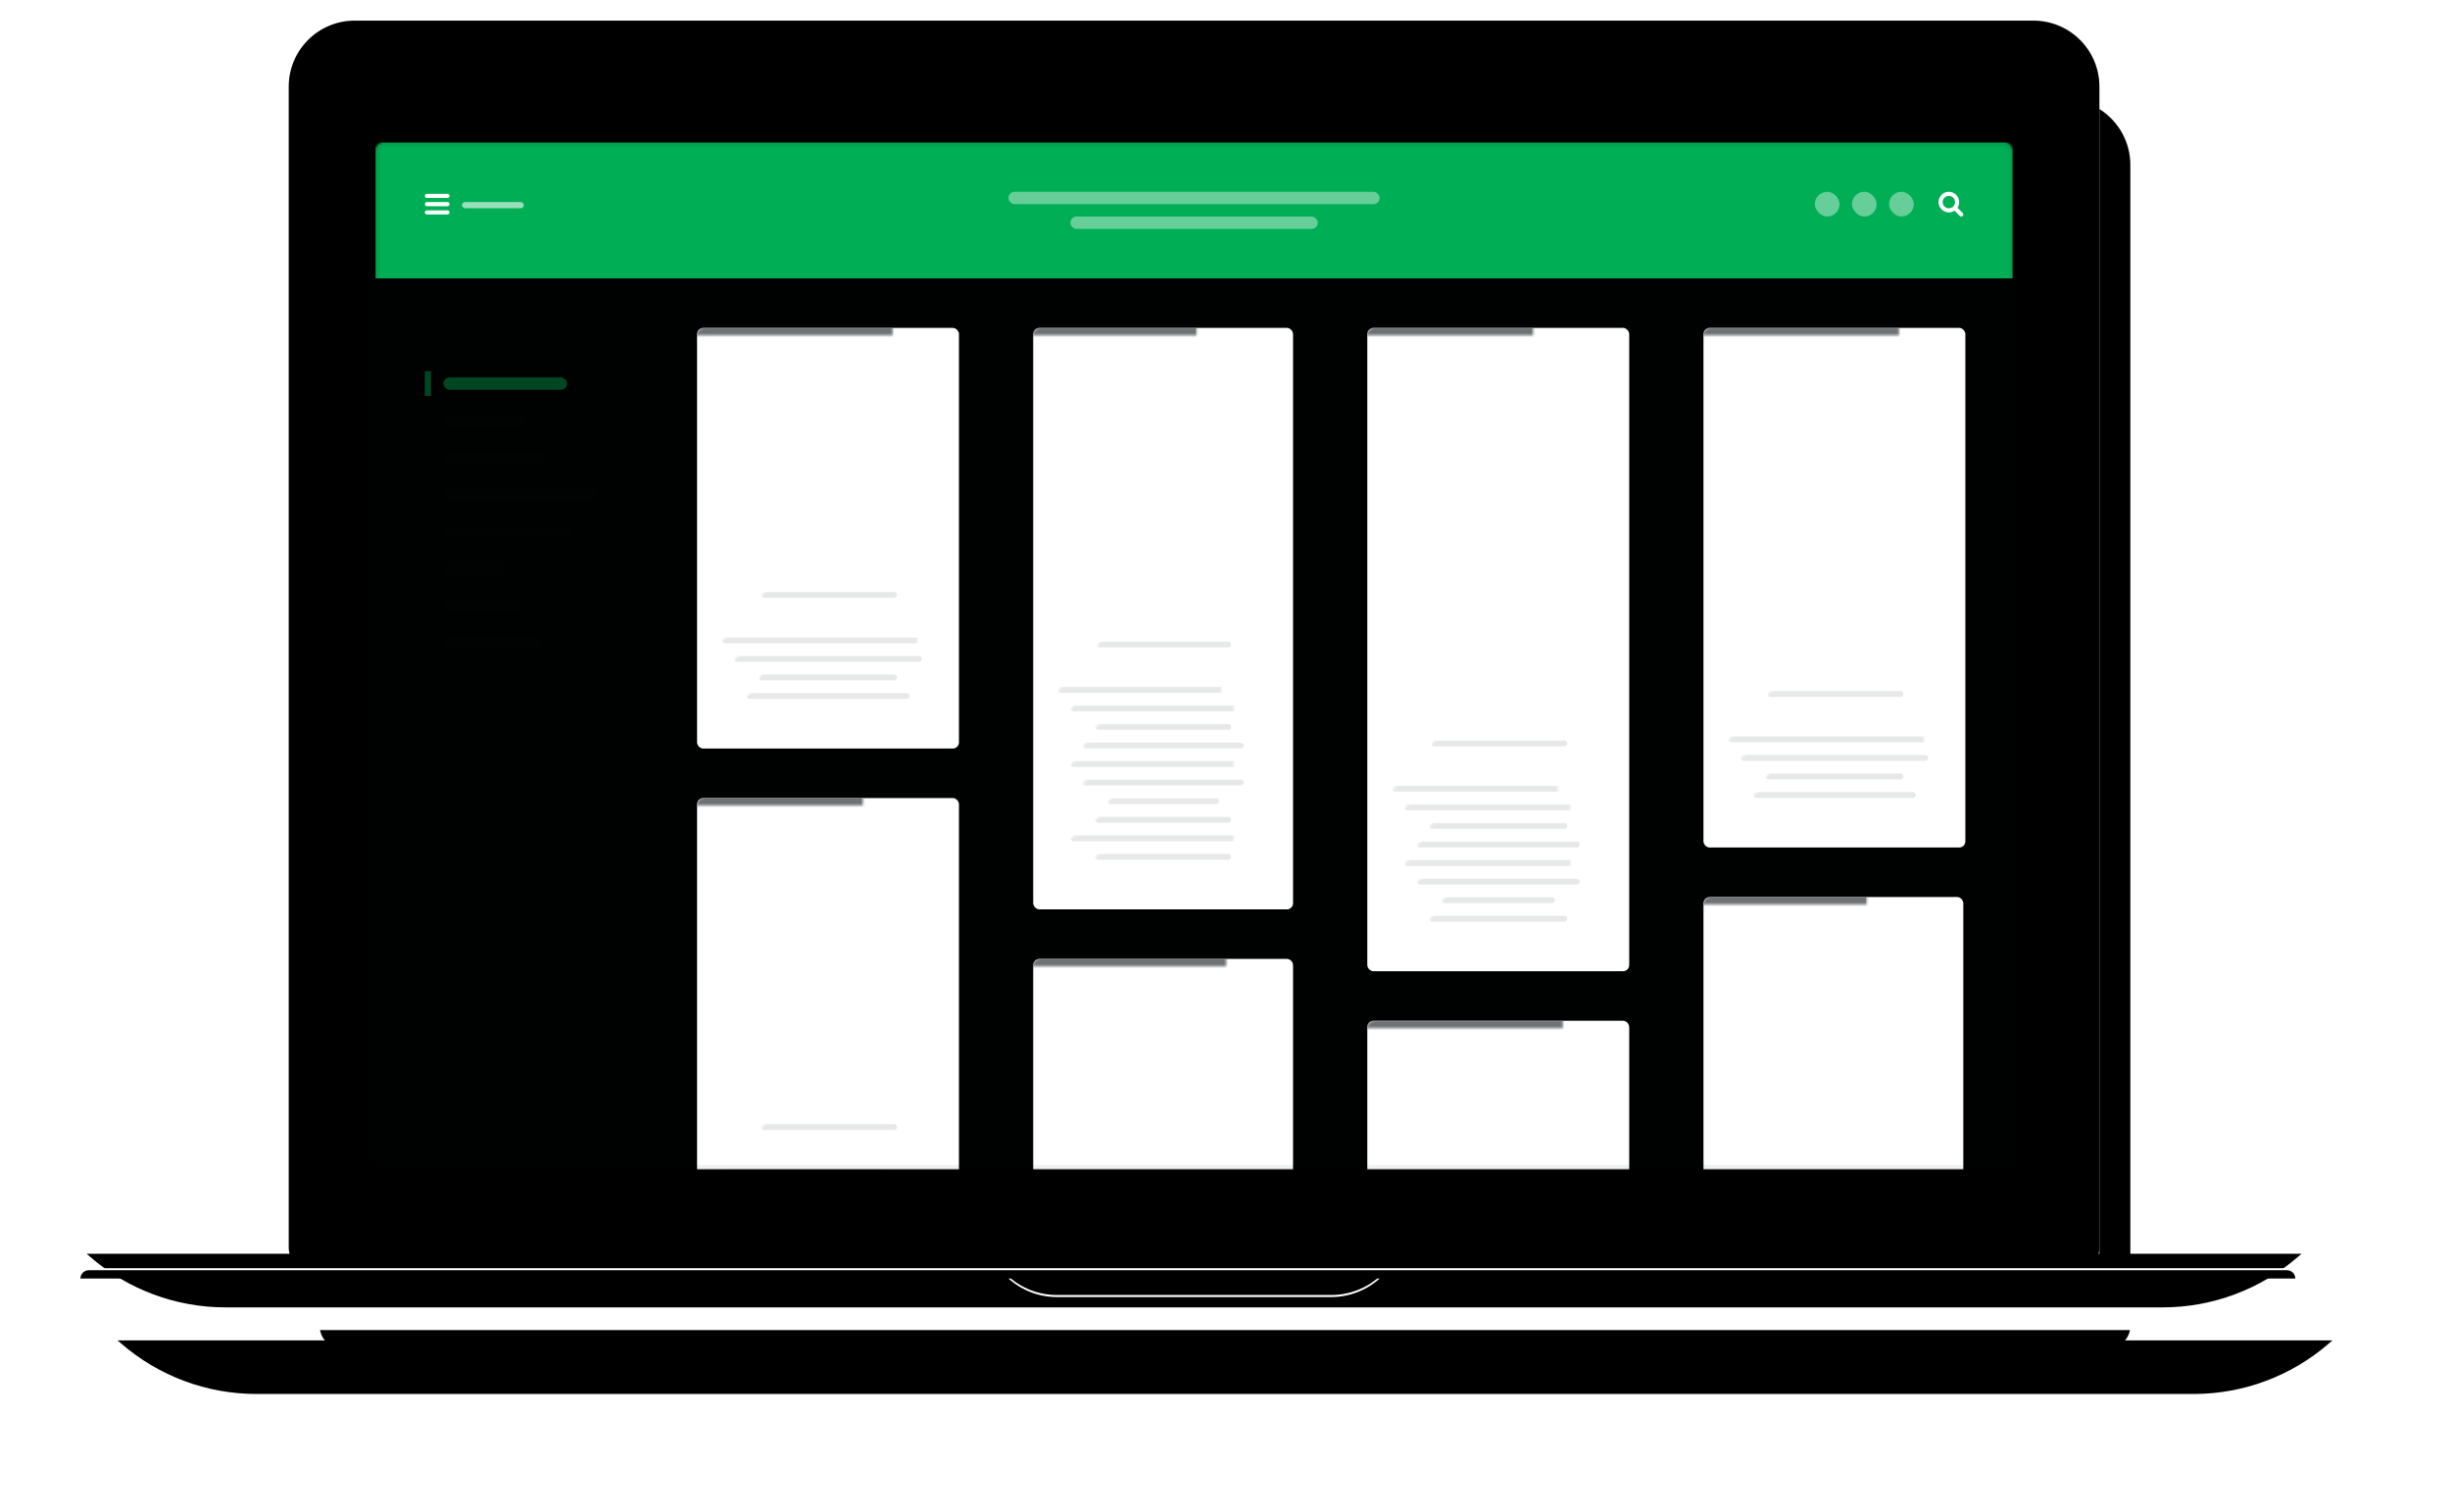 <?xml version="1.0" encoding="UTF-8"?>
<svg width="1188px" height="733px" viewBox="0 0 1188 733" version="1.1" xmlns="http://www.w3.org/2000/svg" xmlns:xlink="http://www.w3.org/1999/xlink">
    <!-- Generator: Sketch 49.1 (51147) - http://www.bohemiancoding.com/sketch -->
    <title>illustration_(laptop)</title>
    <desc>Created with Sketch.</desc>
    <defs>
        <path d="M172,21 L986,21 C1003.673,21 1018,35.327 1018,53 L1018,616 C1018,622.075 1013.075,627 1007,627 L151,627 C144.925,627 140,622.075 140,616 L140,53 C140,35.327 154.327,21 172,21 Z" id="path-1"></path>
        <filter x="-7.5%" y="-8.9%" width="118.5%" height="126.7%" filterUnits="objectBoundingBox" id="filter-2">
            <feOffset dx="12" dy="24" in="SourceAlpha" result="shadowOffsetOuter1"></feOffset>
            <feGaussianBlur stdDeviation="21" in="shadowOffsetOuter1" result="shadowBlurOuter1"></feGaussianBlur>
            <feColorMatrix values="0 0 0 0 0.055   0 0 0 0 0.078   0 0 0 0 0.102  0 0 0 0.16 0" type="matrix" in="shadowBlurOuter1" result="shadowMatrixOuter1"></feColorMatrix>
            <feOffset dx="3" dy="3" in="SourceAlpha" result="shadowOffsetOuter2"></feOffset>
            <feGaussianBlur stdDeviation="3" in="shadowOffsetOuter2" result="shadowBlurOuter2"></feGaussianBlur>
            <feColorMatrix values="0 0 0 0 0.055   0 0 0 0 0.078   0 0 0 0 0.102  0 0 0 0.06 0" type="matrix" in="shadowBlurOuter2" result="shadowMatrixOuter2"></feColorMatrix>
            <feMerge>
                <feMergeNode in="shadowMatrixOuter1"></feMergeNode>
                <feMergeNode in="shadowMatrixOuter2"></feMergeNode>
            </feMerge>
        </filter>
        <filter x="-4.6%" y="-4.7%" width="112.6%" height="118.3%" filterUnits="objectBoundingBox" id="filter-3">
            <feGaussianBlur stdDeviation="3" in="SourceAlpha" result="shadowBlurInner1"></feGaussianBlur>
            <feOffset dx="0" dy="-3" in="shadowBlurInner1" result="shadowOffsetInner1"></feOffset>
            <feComposite in="shadowOffsetInner1" in2="SourceAlpha" operator="arithmetic" k2="-1" k3="1" result="shadowInnerInner1"></feComposite>
            <feColorMatrix values="0 0 0 0 0.055   0 0 0 0 0.078   0 0 0 0 0.102  0 0 0 0.16 0" type="matrix" in="shadowInnerInner1" result="shadowMatrixInner1"></feColorMatrix>
            <feGaussianBlur stdDeviation="0.5" in="SourceAlpha" result="shadowBlurInner2"></feGaussianBlur>
            <feOffset dx="0" dy="1" in="shadowBlurInner2" result="shadowOffsetInner2"></feOffset>
            <feComposite in="shadowOffsetInner2" in2="SourceAlpha" operator="arithmetic" k2="-1" k3="1" result="shadowInnerInner2"></feComposite>
            <feColorMatrix values="0 0 0 0 0.055   0 0 0 0 0.078   0 0 0 0 0.102  0 0 0 0.1 0" type="matrix" in="shadowInnerInner2" result="shadowMatrixInner2"></feColorMatrix>
            <feGaussianBlur stdDeviation="3" in="SourceAlpha" result="shadowBlurInner3"></feGaussianBlur>
            <feOffset dx="0" dy="-9" in="shadowBlurInner3" result="shadowOffsetInner3"></feOffset>
            <feComposite in="shadowOffsetInner3" in2="SourceAlpha" operator="arithmetic" k2="-1" k3="1" result="shadowInnerInner3"></feComposite>
            <feColorMatrix values="0 0 0 0 0.055   0 0 0 0 0.078   0 0 0 0 0.102  0 0 0 0.1 0" type="matrix" in="shadowInnerInner3" result="shadowMatrixInner3"></feColorMatrix>
            <feMerge>
                <feMergeNode in="shadowMatrixInner1"></feMergeNode>
                <feMergeNode in="shadowMatrixInner2"></feMergeNode>
                <feMergeNode in="shadowMatrixInner3"></feMergeNode>
            </feMerge>
        </filter>
        <rect id="path-4" x="0" y="0" width="794" height="498" rx="4"></rect>
        <rect id="path-6" x="0" y="0" width="126" height="282" rx="3"></rect>
        <rect id="path-8" x="0" y="0" width="127" height="204" rx="3"></rect>
        <rect id="path-10" x="0" y="0" width="126" height="198" rx="3"></rect>
        <rect id="path-12" x="0" y="0" width="127" height="270" rx="3"></rect>
        <rect id="path-14" x="0" y="0" width="127" height="252" rx="3"></rect>
        <rect id="path-16" x="0" y="0" width="127" height="312" rx="3"></rect>
        <rect id="path-18" x="0" y="0" width="126" height="282" rx="3"></rect>
        <rect id="path-20" x="0" y="0" width="127" height="204" rx="3"></rect>
        <path d="M173,27 L985,27 C999.912,27 1012,39.088 1012,54 L1012,615 C1012,621.627 1006.627,627 1000,627 L158,627 C151.373,627 146,621.627 146,615 L146,54 C146,39.088 158.088,27 173,27 Z" id="path-22"></path>
        <path d="M0,4 L1074,4 L1072.19,5.569 C1054.008,21.326 1030.756,30 1006.697,30 L67.303,30 C43.244,30 19.992,21.326 1.81,5.569 L0,4 Z" id="path-23"></path>
        <filter x="-7.0%" y="-230.8%" width="116.8%" height="796.2%" filterUnits="objectBoundingBox" id="filter-24">
            <feOffset dx="12" dy="24" in="SourceAlpha" result="shadowOffsetOuter1"></feOffset>
            <feGaussianBlur stdDeviation="21" in="shadowOffsetOuter1" result="shadowBlurOuter1"></feGaussianBlur>
            <feColorMatrix values="0 0 0 0 0.055   0 0 0 0 0.078   0 0 0 0 0.102  0 0 0 0.16 0" type="matrix" in="shadowBlurOuter1" result="shadowMatrixOuter1"></feColorMatrix>
            <feOffset dx="3" dy="3" in="SourceAlpha" result="shadowOffsetOuter2"></feOffset>
            <feGaussianBlur stdDeviation="3" in="shadowOffsetOuter2" result="shadowBlurOuter2"></feGaussianBlur>
            <feColorMatrix values="0 0 0 0 0.055   0 0 0 0 0.078   0 0 0 0 0.102  0 0 0 0.06 0" type="matrix" in="shadowBlurOuter2" result="shadowMatrixOuter2"></feColorMatrix>
            <feOffset dx="0" dy="1" in="SourceAlpha" result="shadowOffsetOuter3"></feOffset>
            <feColorMatrix values="0 0 0 0 0.055   0 0 0 0 0.078   0 0 0 0 0.102  0 0 0 0.04 0" type="matrix" in="shadowOffsetOuter3" result="shadowMatrixOuter3"></feColorMatrix>
            <feOffset dx="0" dy="3" in="SourceAlpha" result="shadowOffsetOuter4"></feOffset>
            <feGaussianBlur stdDeviation="4.5" in="shadowOffsetOuter4" result="shadowBlurOuter4"></feGaussianBlur>
            <feColorMatrix values="0 0 0 0 0.055   0 0 0 0 0.078   0 0 0 0 0.102  0 0 0 0.1 0" type="matrix" in="shadowBlurOuter4" result="shadowMatrixOuter4"></feColorMatrix>
            <feMerge>
                <feMergeNode in="shadowMatrixOuter1"></feMergeNode>
                <feMergeNode in="shadowMatrixOuter2"></feMergeNode>
                <feMergeNode in="shadowMatrixOuter3"></feMergeNode>
                <feMergeNode in="shadowMatrixOuter4"></feMergeNode>
            </feMerge>
        </filter>
        <filter x="-5.3%" y="-161.5%" width="113.4%" height="657.7%" filterUnits="objectBoundingBox" id="filter-25">
            <feGaussianBlur stdDeviation="9" in="SourceAlpha" result="shadowBlurInner1"></feGaussianBlur>
            <feOffset dx="0" dy="-12" in="shadowBlurInner1" result="shadowOffsetInner1"></feOffset>
            <feComposite in="shadowOffsetInner1" in2="SourceAlpha" operator="arithmetic" k2="-1" k3="1" result="shadowInnerInner1"></feComposite>
            <feColorMatrix values="0 0 0 0 0.055   0 0 0 0 0.078   0 0 0 0 0.102  0 0 0 0.16 0" type="matrix" in="shadowInnerInner1" result="shadowMatrixInner1"></feColorMatrix>
            <feOffset dx="0" dy="1" in="SourceAlpha" result="shadowOffsetInner2"></feOffset>
            <feComposite in="shadowOffsetInner2" in2="SourceAlpha" operator="arithmetic" k2="-1" k3="1" result="shadowInnerInner2"></feComposite>
            <feColorMatrix values="0 0 0 0 0.055   0 0 0 0 0.078   0 0 0 0 0.102  0 0 0 0.1 0" type="matrix" in="shadowInnerInner2" result="shadowMatrixInner2"></feColorMatrix>
            <feMerge>
                <feMergeNode in="shadowMatrixInner1"></feMergeNode>
                <feMergeNode in="shadowMatrixInner2"></feMergeNode>
            </feMerge>
        </filter>
        <path d="M4,0 L1070,0 C1072.209,-4.05812251e-16 1074,1.791 1074,4 L0,4 L0,4 C-2.705415e-16,1.791 1.791,4.05812251e-16 4,0 Z" id="path-26"></path>
        <filter x="-0.4%" y="-112.5%" width="100.8%" height="325.0%" filterUnits="objectBoundingBox" id="filter-27">
            <feGaussianBlur stdDeviation="1" in="SourceAlpha" result="shadowBlurInner1"></feGaussianBlur>
            <feOffset dx="0" dy="1" in="shadowBlurInner1" result="shadowOffsetInner1"></feOffset>
            <feComposite in="shadowOffsetInner1" in2="SourceAlpha" operator="arithmetic" k2="-1" k3="1" result="shadowInnerInner1"></feComposite>
            <feColorMatrix values="0 0 0 0 0.055   0 0 0 0 0.078   0 0 0 0 0.102  0 0 0 0.08 0" type="matrix" in="shadowInnerInner1" result="shadowMatrixInner1"></feColorMatrix>
            <feGaussianBlur stdDeviation="3" in="SourceAlpha" result="shadowBlurInner2"></feGaussianBlur>
            <feOffset dx="-3" dy="0" in="shadowBlurInner2" result="shadowOffsetInner2"></feOffset>
            <feComposite in="shadowOffsetInner2" in2="SourceAlpha" operator="arithmetic" k2="-1" k3="1" result="shadowInnerInner2"></feComposite>
            <feColorMatrix values="0 0 0 0 0.055   0 0 0 0 0.078   0 0 0 0 0.102  0 0 0 0.04 0" type="matrix" in="shadowInnerInner2" result="shadowMatrixInner2"></feColorMatrix>
            <feMerge>
                <feMergeNode in="shadowMatrixInner1"></feMergeNode>
                <feMergeNode in="shadowMatrixInner2"></feMergeNode>
            </feMerge>
        </filter>
        <path d="M447,5 L627,5 L627,5 C620.562,10.794 612.208,14 603.546,14 L470.454,14 C461.792,14 453.438,10.794 447,5 Z" id="path-28"></path>
        <filter x="-1.1%" y="-11.1%" width="102.2%" height="144.4%" filterUnits="objectBoundingBox" id="filter-29">
            <feOffset dx="0" dy="1" in="SourceAlpha" result="shadowOffsetOuter1"></feOffset>
            <feGaussianBlur stdDeviation="0.5" in="shadowOffsetOuter1" result="shadowBlurOuter1"></feGaussianBlur>
            <feColorMatrix values="0 0 0 0 1   0 0 0 0 1   0 0 0 0 1  0 0 0 1 0" type="matrix" in="shadowBlurOuter1"></feColorMatrix>
        </filter>
        <filter x="-1.7%" y="-22.2%" width="103.3%" height="166.7%" filterUnits="objectBoundingBox" id="filter-30">
            <feGaussianBlur stdDeviation="1.5" in="SourceAlpha" result="shadowBlurInner1"></feGaussianBlur>
            <feOffset dx="0" dy="-1" in="shadowBlurInner1" result="shadowOffsetInner1"></feOffset>
            <feComposite in="shadowOffsetInner1" in2="SourceAlpha" operator="arithmetic" k2="-1" k3="1" result="shadowInnerInner1"></feComposite>
            <feColorMatrix values="0 0 0 0 0.055   0 0 0 0 0.078   0 0 0 0 0.102  0 0 0 0.1 0" type="matrix" in="shadowInnerInner1"></feColorMatrix>
        </filter>
    </defs>
    <g id="illustration_(laptop)" stroke="none" stroke-width="1" fill="none" fill-rule="evenodd">
        <g id="container_lid">
            <use fill="black" fill-opacity="1" filter="url(#filter-2)" xlink:href="#path-1"></use>
            <use fill="#FFFFFF" fill-rule="evenodd" xlink:href="#path-1"></use>
            <use fill="black" fill-opacity="1" filter="url(#filter-3)" xlink:href="#path-1"></use>
        </g>
        <g id="screen" transform="translate(182, 69)">
            <mask id="mask-5" fill="white">
                <use xlink:href="#path-4"></use>
            </mask>
            <use id="container" fill-opacity="0.06" fill="#0E141A" xlink:href="#path-4"></use>
            <g id="cards" mask="url(#mask-5)">
                <g transform="translate(156, 90)">
                    <g id="card_2" transform="translate(488, 276)">
                        <mask id="mask-7" fill="white">
                            <use xlink:href="#path-6"></use>
                        </mask>
                        <use id="container" fill="#FFFFFF" xlink:href="#path-6"></use>
                        <rect id="line_10" fill-opacity="0.1" fill="#0E141A" mask="url(#mask-7)" x="30" y="255" width="66" height="3" rx="1.5"></rect>
                        <rect id="line_9" fill-opacity="0.1" fill="#0E141A" mask="url(#mask-7)" x="18" y="246" width="90" height="3" rx="1.5"></rect>
                        <rect id="line_8" fill-opacity="0.1" fill="#0E141A" mask="url(#mask-7)" x="30" y="237" width="66" height="3" rx="1.5"></rect>
                        <rect id="line_7" fill-opacity="0.1" fill="#0E141A" mask="url(#mask-7)" x="36" y="228" width="54" height="3" rx="1.5"></rect>
                        <rect id="line_6" fill-opacity="0.1" fill="#0E141A" mask="url(#mask-7)" x="24" y="219" width="78" height="3" rx="1.5"></rect>
                        <rect id="line_5" fill-opacity="0.1" fill="#0E141A" mask="url(#mask-7)" x="18" y="210" width="90" height="3" rx="1.5"></rect>
                        <rect id="line_4" fill-opacity="0.1" fill="#0E141A" mask="url(#mask-7)" x="24" y="201" width="78" height="3" rx="1.5"></rect>
                        <rect id="line_3" fill-opacity="0.1" fill="#0E141A" mask="url(#mask-7)" x="30" y="192" width="66" height="3" rx="1.5"></rect>
                        <rect id="line_2" fill-opacity="0.1" fill="#0E141A" mask="url(#mask-7)" x="18" y="183" width="90" height="3" rx="1.5"></rect>
                        <rect id="line_1" fill-opacity="0.1" fill="#0E141A" mask="url(#mask-7)" x="12" y="174" width="102" height="3" rx="1.5"></rect>
                        <rect id="subtitle" fill-opacity="0.1" fill="#0E141A" mask="url(#mask-7)" x="31" y="152" width="65" height="3" rx="1.5"></rect>
                        <path d="M21,120 L105,120 C106.657,120 108,121.343 108,123 C108,124.657 106.657,126 105,126 L21,126 C19.343,126 18,124.657 18,123 C18,121.343 19.343,120 21,120 Z M38.802,132 L87.198,132 C88.855,132 90.198,133.343 90.198,135 C90.198,136.657 88.855,138 87.198,138 L38.802,138 C37.145,138 35.802,136.657 35.802,135 C35.802,133.343 37.145,132 38.802,132 Z" id="title" fill-opacity="0.1" fill="#0E141A" mask="url(#mask-7)"></path>
                        <rect id="image" fill-opacity="0.6" fill="#0E141A" mask="url(#mask-7)" x="0" y="0" width="126" height="90"></rect>
                        <g id="avatar" mask="url(#mask-7)">
                            <g transform="translate(45, 72)">
                                <rect id="container" fill="#00AE55" x="0" y="0" width="36" height="36" rx="18"></rect>
                                <rect id="container" fill-opacity="0.5" fill="#0E141A" x="6" y="6" width="24" height="24" rx="12"></rect>
                                <path d="M14.613,14 C14.375,13.5 14.288,13.325 13.9,12.575 L13.9,12.55 C13.725,12.225 13.388,12 13,12 L12,12 C11.45,12 11,12.45 11,13 C11,13.55 11.45,14 12,14 L12.388,14 C12.625,14.475 12.713,14.663 13.063,15.35 C13.513,17.188 13.55,17.338 14.025,19.238 C14.138,19.675 14.525,20 15,20 L22,20 C22.475,20 22.863,19.675 22.975,19.238 L23.963,15.263 C23.988,15.175 24,15.088 24,15 C24,14.45 23.55,14 23,14 L14.613,14 Z M17,22.5 C17,21.675 16.325,21 15.5,21 C14.675,21 14,21.675 14,22.5 C14,23.325 14.675,24 15.5,24 C16.325,24 17,23.325 17,22.5 Z M21.5,21 C20.675,21 20,21.675 20,22.5 C20,23.325 20.675,24 21.5,24 C22.325,24 23,23.325 23,22.5 C23,21.675 22.325,21 21.5,21 Z" id="cart" fill="#FFFFFF"></path>
                            </g>
                        </g>
                    </g>
                    <g id="card_7" transform="translate(325, 336)">
                        <mask id="mask-9" fill="white">
                            <use xlink:href="#path-8"></use>
                        </mask>
                        <use id="container" fill="#FFFFFF" xlink:href="#path-8"></use>
                        <rect id="line_4" fill-opacity="0.1" fill="#0E141A" mask="url(#mask-9)" x="24" y="177" width="79" height="3" rx="1.5"></rect>
                        <rect id="line_3" fill-opacity="0.1" fill="#0E141A" mask="url(#mask-9)" x="30" y="168" width="67" height="3" rx="1.5"></rect>
                        <rect id="line_2" fill-opacity="0.1" fill="#0E141A" mask="url(#mask-9)" x="18" y="159" width="91" height="3" rx="1.5"></rect>
                        <rect id="line_1" fill-opacity="0.1" fill="#0E141A" mask="url(#mask-9)" x="12" y="150" width="103" height="3" rx="1.5"></rect>
                        <rect id="subtitle" fill-opacity="0.1" fill="#0E141A" mask="url(#mask-9)" x="31" y="128" width="66" height="3" rx="1.5"></rect>
                        <path d="M21,96 L106,96 C107.657,96 109,97.343 109,99 C109,100.657 107.657,102 106,102 L21,102 C19.343,102 18,100.657 18,99 C18,97.343 19.343,96 21,96 Z M39,108 L88,108 C89.657,108 91,109.343 91,111 C91,112.657 89.657,114 88,114 L39,114 C37.343,114 36,112.657 36,111 C36,109.343 37.343,108 39,108 Z" id="title" fill-opacity="0.1" fill="#0E141A" mask="url(#mask-9)"></path>
                        <rect id="image" fill-opacity="0.6" fill="#0E141A" mask="url(#mask-9)" x="0" y="0" width="127" height="66"></rect>
                        <g id="avatar" mask="url(#mask-9)">
                            <g transform="translate(46, 48)">
                                <rect id="container" fill="#00AE55" x="0" y="0" width="36" height="36" rx="18"></rect>
                                <rect id="container" fill-opacity="0.5" fill="#0E141A" x="6" y="6" width="24" height="24" rx="12"></rect>
                                <path d="M15,14.5 C15,14.3 14.888,14.138 14.725,14.05 L14.713,14.05 L12.725,13.05 C12.663,13.025 12.575,13 12.5,13 C12.225,13 12,13.225 12,13.5 L12,21.5 C12,21.7 12.113,21.863 12.275,21.95 L12.288,21.95 L14.275,22.95 C14.338,22.975 14.425,23 14.5,23 C14.775,23 15,22.775 15,22.5 L15,14.5 Z M19.5,13 C19.45,13 19.388,13.012 19.338,13.025 C18.4,13.338 17.3,13.713 16.35,14.025 L16.338,14.025 C16.138,14.088 16,14.275 16,14.5 L16,22.5 C16,22.775 16.225,23 16.5,23 C16.55,23 16.613,22.988 16.663,22.975 C17.6,22.663 18.7,22.288 19.65,21.975 L19.663,21.975 C19.863,21.913 20,21.725 20,21.5 L20,13.5 C20,13.225 19.775,13 19.5,13 Z M23.725,14.05 L23.713,14.05 L21.725,13.05 C21.663,13.025 21.575,13 21.5,13 C21.225,13 21,13.225 21,13.5 L21,21.5 C21,21.7 21.113,21.863 21.275,21.95 L21.288,21.95 L23.275,22.95 C23.338,22.975 23.425,23 23.5,23 C23.775,23 24,22.775 24,22.5 L24,14.5 C24,14.3 23.888,14.138 23.725,14.05 Z" id="map" fill="#FFFFFF"></path>
                            </g>
                        </g>
                    </g>
                    <g id="card_6" transform="translate(163, 306)">
                        <mask id="mask-11" fill="white">
                            <use xlink:href="#path-10"></use>
                        </mask>
                        <use id="container" fill="#FFFFFF" xlink:href="#path-10"></use>
                        <rect id="line_4" fill-opacity="0.1" fill="#0E141A" mask="url(#mask-11)" x="24" y="171" width="78" height="3" rx="1.5"></rect>
                        <rect id="line_3" fill-opacity="0.1" fill="#0E141A" mask="url(#mask-11)" x="30" y="162" width="66" height="3" rx="1.5"></rect>
                        <rect id="line_2" fill-opacity="0.1" fill="#0E141A" mask="url(#mask-11)" x="18" y="153" width="90" height="3" rx="1.5"></rect>
                        <rect id="line_1" fill-opacity="0.1" fill="#0E141A" mask="url(#mask-11)" x="12" y="144" width="102" height="3" rx="1.5"></rect>
                        <rect id="subtitle" fill-opacity="0.1" fill="#0E141A" mask="url(#mask-11)" x="31" y="122" width="65" height="3" rx="1.5"></rect>
                        <path d="M21,90 L105,90 C106.657,90 108,91.343 108,93 C108,94.657 106.657,96 105,96 L21,96 C19.343,96 18,94.657 18,93 C18,91.343 19.343,90 21,90 Z M38.802,102 L87.198,102 C88.855,102 90.198,103.343 90.198,105 C90.198,106.657 88.855,108 87.198,108 L38.802,108 C37.145,108 35.802,106.657 35.802,105 C35.802,103.343 37.145,102 38.802,102 Z" id="title" fill-opacity="0.1" fill="#0E141A" mask="url(#mask-11)"></path>
                        <rect id="image" fill-opacity="0.6" fill="#0E141A" mask="url(#mask-11)" x="0" y="0" width="127" height="60"></rect>
                        <g id="avatar" mask="url(#mask-11)">
                            <g transform="translate(45, 42)">
                                <rect id="container" fill="#00AE55" x="0" y="0" width="36" height="36" rx="18"></rect>
                                <rect id="container" fill-opacity="0.5" fill="#0E141A" x="6" y="6" width="24" height="24" rx="12"></rect>
                                <path d="M18,12 C20.763,12 23,14.238 23,17 C23,17.825 22.8,18.613 22.438,19.3 L19.813,24.863 L19.8,24.863 C19.488,25.538 18.8,26 18,26 C17.2,26 16.513,25.538 16.2,24.863 L16.188,24.863 L13.563,19.3 C13.2,18.613 13,17.825 13,17 C13,14.238 15.238,12 18,12 Z M18,19 C19.1,19 20,18.1 20,17 C20,15.9 19.1,15 18,15 C16.9,15 16,15.9 16,17 C16,18.1 16.9,19 18,19 Z" id="pin" fill="#FFFFFF"></path>
                            </g>
                        </g>
                    </g>
                    <g id="card_5" transform="translate(0, 228)">
                        <mask id="mask-13" fill="white">
                            <use xlink:href="#path-12"></use>
                        </mask>
                        <use id="container" fill="#FFFFFF" xlink:href="#path-12"></use>
                        <rect id="line_8" fill-opacity="0.1" fill="#0E141A" mask="url(#mask-13)" x="30" y="243" width="67" height="3" rx="1.5"></rect>
                        <rect id="line_7" fill-opacity="0.1" fill="#0E141A" mask="url(#mask-13)" x="36" y="234" width="55" height="3" rx="1.5"></rect>
                        <rect id="line_6" fill-opacity="0.1" fill="#0E141A" mask="url(#mask-13)" x="24" y="225" width="79" height="3" rx="1.5"></rect>
                        <rect id="line_5" fill-opacity="0.1" fill="#0E141A" mask="url(#mask-13)" x="18" y="216" width="91" height="3" rx="1.5"></rect>
                        <rect id="line_4" fill-opacity="0.1" fill="#0E141A" mask="url(#mask-13)" x="24" y="207" width="79" height="3" rx="1.5"></rect>
                        <rect id="line_3" fill-opacity="0.1" fill="#0E141A" mask="url(#mask-13)" x="30" y="198" width="67" height="3" rx="1.5"></rect>
                        <rect id="line_2" fill-opacity="0.1" fill="#0E141A" mask="url(#mask-13)" x="18" y="189" width="91" height="3" rx="1.5"></rect>
                        <rect id="line_1" fill-opacity="0.1" fill="#0E141A" mask="url(#mask-13)" x="12" y="180" width="103" height="3" rx="1.5"></rect>
                        <rect id="subtitle" fill-opacity="0.1" fill="#0E141A" mask="url(#mask-13)" x="31" y="158" width="66" height="3" rx="1.5"></rect>
                        <path d="M21,126 L106,126 C107.657,126 109,127.343 109,129 C109,130.657 107.657,132 106,132 L21,132 C19.343,132 18,130.657 18,129 C18,127.343 19.343,126 21,126 Z M39,138 L88,138 C89.657,138 91,139.343 91,141 C91,142.657 89.657,144 88,144 L39,144 C37.343,144 36,142.657 36,141 C36,139.343 37.343,138 39,138 Z" id="title" fill-opacity="0.1" fill="#0E141A" mask="url(#mask-13)"></path>
                        <rect id="image" fill-opacity="0.6" fill="#0E141A" mask="url(#mask-13)" x="0" y="0" width="127" height="96"></rect>
                        <g id="avatar" mask="url(#mask-13)">
                            <g transform="translate(46, 78)">
                                <rect id="container" fill="#00AE55" x="0" y="0" width="36" height="36" rx="18"></rect>
                                <rect id="container" fill-opacity="0.5" fill="#0E141A" x="6" y="6" width="24" height="24" rx="12"></rect>
                                <path d="M21,14 L22,14 C23.1,14 24,14.9 24,16 L24,21 C24,22.1 23.1,23 22,23 L14,23 C12.9,23 12,22.1 12,21 L12,16 C12,14.9 12.9,14 14,14 L15,14 C15,12.9 15.9,12 17,12 L19,12 C20.1,12 21,12.9 21,14 Z M18,21 C19.663,21 21,19.663 21,18 C21,16.338 19.663,15 18,15 C16.338,15 15,16.338 15,18 C15,19.663 16.338,21 18,21 Z M18,20 C16.9,20 16,19.1 16,18 C16,16.9 16.9,16 18,16 C19.1,16 20,16.9 20,18 C20,19.1 19.1,20 18,20 Z" id="camera" fill="#FFFFFF"></path>
                            </g>
                        </g>
                    </g>
                    <g id="card_4" transform="translate(488, 0)">
                        <mask id="mask-15" fill="white">
                            <use xlink:href="#path-14"></use>
                        </mask>
                        <use id="container" fill="#FFFFFF" xlink:href="#path-14"></use>
                        <rect id="line_4" fill-opacity="0.1" fill="#0E141A" mask="url(#mask-15)" x="24" y="225" width="79" height="3" rx="1.5"></rect>
                        <rect id="line_3" fill-opacity="0.1" fill="#0E141A" mask="url(#mask-15)" x="30" y="216" width="67" height="3" rx="1.5"></rect>
                        <rect id="line_2" fill-opacity="0.1" fill="#0E141A" mask="url(#mask-15)" x="18" y="207" width="91" height="3" rx="1.5"></rect>
                        <rect id="line_1" fill-opacity="0.1" fill="#0E141A" mask="url(#mask-15)" x="12" y="198" width="103" height="3" rx="1.5"></rect>
                        <rect id="subtitle" fill-opacity="0.1" fill="#0E141A" mask="url(#mask-15)" x="31" y="176" width="66" height="3" rx="1.5"></rect>
                        <path d="M21,144 L106,144 C107.657,144 109,145.343 109,147 C109,148.657 107.657,150 106,150 L21,150 C19.343,150 18,148.657 18,147 C18,145.343 19.343,144 21,144 Z M39,156 L88,156 C89.657,156 91,157.343 91,159 C91,160.657 89.657,162 88,162 L39,162 C37.343,162 36,160.657 36,159 C36,157.343 37.343,156 39,156 Z" id="title" fill-opacity="0.1" fill="#0E141A" mask="url(#mask-15)"></path>
                        <rect id="image" fill-opacity="0.6" fill="#0E141A" mask="url(#mask-15)" x="0" y="0" width="127" height="114"></rect>
                        <g id="avatar" mask="url(#mask-15)">
                            <g transform="translate(46, 96)">
                                <rect id="container" fill="#00AE55" x="0" y="0" width="36" height="36" rx="18"></rect>
                                <rect id="container" fill-opacity="0.5" fill="#0E141A" x="6" y="6" width="24" height="24" rx="12"></rect>
                                <path d="M18,11 C20.763,11 23,13.238 23,16 C23,16.825 22.8,17.613 22.438,18.3 L19.813,23.863 L19.8,23.863 C19.488,24.538 18.8,25 18,25 C17.2,25 16.513,24.538 16.2,23.863 L16.188,23.863 L13.563,18.3 C13.2,17.613 13,16.825 13,16 C13,13.238 15.238,11 18,11 Z M18,18 C19.1,18 20,17.1 20,16 C20,14.9 19.1,14 18,14 C16.9,14 16,14.9 16,16 C16,17.1 16.9,18 18,18 Z" id="pin" fill="#FFFFFF"></path>
                            </g>
                        </g>
                    </g>
                    <g id="card_3" transform="translate(325, 0)">
                        <mask id="mask-17" fill="white">
                            <use xlink:href="#path-16"></use>
                        </mask>
                        <use id="container" fill="#FFFFFF" xlink:href="#path-16"></use>
                        <rect id="line_8" fill-opacity="0.1" fill="#0E141A" mask="url(#mask-17)" x="30" y="285" width="67" height="3" rx="1.5"></rect>
                        <rect id="line_7" fill-opacity="0.1" fill="#0E141A" mask="url(#mask-17)" x="36" y="276" width="55" height="3" rx="1.5"></rect>
                        <rect id="line_6" fill-opacity="0.1" fill="#0E141A" mask="url(#mask-17)" x="24" y="267" width="79" height="3" rx="1.5"></rect>
                        <rect id="line_5" fill-opacity="0.1" fill="#0E141A" mask="url(#mask-17)" x="18" y="258" width="91" height="3" rx="1.5"></rect>
                        <rect id="line_4" fill-opacity="0.1" fill="#0E141A" mask="url(#mask-17)" x="24" y="249" width="79" height="3" rx="1.5"></rect>
                        <rect id="line_3" fill-opacity="0.1" fill="#0E141A" mask="url(#mask-17)" x="30" y="240" width="67" height="3" rx="1.5"></rect>
                        <rect id="line_2" fill-opacity="0.1" fill="#0E141A" mask="url(#mask-17)" x="18" y="231" width="91" height="3" rx="1.5"></rect>
                        <rect id="line_1" fill-opacity="0.1" fill="#0E141A" mask="url(#mask-17)" x="12" y="222" width="103" height="3" rx="1.5"></rect>
                        <rect id="subtitle" fill-opacity="0.1" fill="#0E141A" mask="url(#mask-17)" x="31" y="200" width="66" height="3" rx="1.5"></rect>
                        <path d="M21,168 L106,168 C107.657,168 109,169.343 109,171 C109,172.657 107.657,174 106,174 L21,174 C19.343,174 18,172.657 18,171 C18,169.343 19.343,168 21,168 Z M39,180 L88,180 C89.657,180 91,181.343 91,183 C91,184.657 89.657,186 88,186 L39,186 C37.343,186 36,184.657 36,183 C36,181.343 37.343,180 39,180 Z" id="title" fill-opacity="0.1" fill="#0E141A" mask="url(#mask-17)"></path>
                        <rect id="image" fill-opacity="0.6" fill="#0E141A" mask="url(#mask-17)" x="0" y="0" width="127" height="138"></rect>
                        <g id="avatar" mask="url(#mask-17)">
                            <g transform="translate(46, 120)">
                                <rect id="container" fill="#00AE55" x="0" y="0" width="36" height="36" rx="18"></rect>
                                <rect id="container" fill-opacity="0.5" fill="#0E141A" x="6" y="6" width="24" height="24" rx="12"></rect>
                                <path d="M21,14 L22,14 C23.1,14 24,14.9 24,16 L24,21 C24,22.1 23.1,23 22,23 L14,23 C12.9,23 12,22.1 12,21 L12,16 C12,14.9 12.9,14 14,14 L15,14 C15,12.9 15.9,12 17,12 L19,12 C20.1,12 21,12.9 21,14 Z M18,21 C19.663,21 21,19.663 21,18 C21,16.338 19.663,15 18,15 C16.338,15 15,16.338 15,18 C15,19.663 16.338,21 18,21 Z M18,20 C16.9,20 16,19.1 16,18 C16,16.9 16.9,16 18,16 C19.1,16 20,16.9 20,18 C20,19.1 19.1,20 18,20 Z" id="camera" fill="#FFFFFF"></path>
                            </g>
                        </g>
                    </g>
                    <g id="card_2" transform="translate(163, 0)">
                        <mask id="mask-19" fill="white">
                            <use xlink:href="#path-18"></use>
                        </mask>
                        <use id="container" fill="#FFFFFF" xlink:href="#path-18"></use>
                        <rect id="line_10" fill-opacity="0.1" fill="#0E141A" mask="url(#mask-19)" x="30" y="255" width="66" height="3" rx="1.5"></rect>
                        <rect id="line_9" fill-opacity="0.1" fill="#0E141A" mask="url(#mask-19)" x="18" y="246" width="90" height="3" rx="1.5"></rect>
                        <rect id="line_8" fill-opacity="0.1" fill="#0E141A" mask="url(#mask-19)" x="30" y="237" width="66" height="3" rx="1.5"></rect>
                        <rect id="line_7" fill-opacity="0.1" fill="#0E141A" mask="url(#mask-19)" x="36" y="228" width="54" height="3" rx="1.5"></rect>
                        <rect id="line_6" fill-opacity="0.1" fill="#0E141A" mask="url(#mask-19)" x="24" y="219" width="78" height="3" rx="1.5"></rect>
                        <rect id="line_5" fill-opacity="0.1" fill="#0E141A" mask="url(#mask-19)" x="18" y="210" width="90" height="3" rx="1.5"></rect>
                        <rect id="line_4" fill-opacity="0.1" fill="#0E141A" mask="url(#mask-19)" x="24" y="201" width="78" height="3" rx="1.5"></rect>
                        <rect id="line_3" fill-opacity="0.1" fill="#0E141A" mask="url(#mask-19)" x="30" y="192" width="66" height="3" rx="1.5"></rect>
                        <rect id="line_2" fill-opacity="0.1" fill="#0E141A" mask="url(#mask-19)" x="18" y="183" width="90" height="3" rx="1.5"></rect>
                        <rect id="line_1" fill-opacity="0.1" fill="#0E141A" mask="url(#mask-19)" x="12" y="174" width="102" height="3" rx="1.5"></rect>
                        <rect id="subtitle" fill-opacity="0.1" fill="#0E141A" mask="url(#mask-19)" x="31" y="152" width="65" height="3" rx="1.5"></rect>
                        <path d="M21,120 L105,120 C106.657,120 108,121.343 108,123 C108,124.657 106.657,126 105,126 L21,126 C19.343,126 18,124.657 18,123 C18,121.343 19.343,120 21,120 Z M38.802,132 L87.198,132 C88.855,132 90.198,133.343 90.198,135 C90.198,136.657 88.855,138 87.198,138 L38.802,138 C37.145,138 35.802,136.657 35.802,135 C35.802,133.343 37.145,132 38.802,132 Z" id="title" fill-opacity="0.1" fill="#0E141A" mask="url(#mask-19)"></path>
                        <rect id="image" fill-opacity="0.6" fill="#0E141A" mask="url(#mask-19)" x="0" y="0" width="126" height="90"></rect>
                        <g id="avatar" mask="url(#mask-19)">
                            <g transform="translate(45, 72)">
                                <rect id="container" fill="#00AE55" x="0" y="0" width="36" height="36" rx="18"></rect>
                                <rect id="container" fill-opacity="0.5" fill="#0E141A" x="6" y="6" width="24" height="24" rx="12"></rect>
                                <path d="M14.613,14 C14.375,13.5 14.288,13.325 13.9,12.575 L13.9,12.55 C13.725,12.225 13.388,12 13,12 L12,12 C11.45,12 11,12.45 11,13 C11,13.55 11.45,14 12,14 L12.388,14 C12.625,14.475 12.713,14.663 13.063,15.35 C13.513,17.188 13.55,17.338 14.025,19.238 C14.138,19.675 14.525,20 15,20 L22,20 C22.475,20 22.863,19.675 22.975,19.238 L23.963,15.263 C23.988,15.175 24,15.088 24,15 C24,14.45 23.55,14 23,14 L14.613,14 Z M17,22.5 C17,21.675 16.325,21 15.5,21 C14.675,21 14,21.675 14,22.5 C14,23.325 14.675,24 15.5,24 C16.325,24 17,23.325 17,22.5 Z M21.5,21 C20.675,21 20,21.675 20,22.5 C20,23.325 20.675,24 21.5,24 C22.325,24 23,23.325 23,22.5 C23,21.675 22.325,21 21.5,21 Z" id="cart" fill="#FFFFFF"></path>
                            </g>
                        </g>
                    </g>
                    <g id="card_1">
                        <mask id="mask-21" fill="white">
                            <use xlink:href="#path-20"></use>
                        </mask>
                        <use id="container" fill="#FFFFFF" xlink:href="#path-20"></use>
                        <rect id="line_4" fill-opacity="0.1" fill="#0E141A" mask="url(#mask-21)" x="24" y="177" width="79" height="3" rx="1.5"></rect>
                        <rect id="line_3" fill-opacity="0.1" fill="#0E141A" mask="url(#mask-21)" x="30" y="168" width="67" height="3" rx="1.5"></rect>
                        <rect id="line_2" fill-opacity="0.1" fill="#0E141A" mask="url(#mask-21)" x="18" y="159" width="91" height="3" rx="1.5"></rect>
                        <rect id="line_1" fill-opacity="0.1" fill="#0E141A" mask="url(#mask-21)" x="12" y="150" width="103" height="3" rx="1.5"></rect>
                        <rect id="subtitle" fill-opacity="0.1" fill="#0E141A" mask="url(#mask-21)" x="31" y="128" width="66" height="3" rx="1.5"></rect>
                        <path d="M21,96 L106,96 C107.657,96 109,97.343 109,99 C109,100.657 107.657,102 106,102 L21,102 C19.343,102 18,100.657 18,99 C18,97.343 19.343,96 21,96 Z M39,108 L88,108 C89.657,108 91,109.343 91,111 C91,112.657 89.657,114 88,114 L39,114 C37.343,114 36,112.657 36,111 C36,109.343 37.343,108 39,108 Z" id="title" fill-opacity="0.1" fill="#0E141A" mask="url(#mask-21)"></path>
                        <rect id="image" fill-opacity="0.6" fill="#0E141A" mask="url(#mask-21)" x="0" y="0" width="127" height="66"></rect>
                        <g id="avatar" mask="url(#mask-21)">
                            <g transform="translate(46, 48)">
                                <rect id="container" fill="#00AE55" x="0" y="0" width="36" height="36" rx="18"></rect>
                                <rect id="container" fill-opacity="0.5" fill="#0E141A" x="6" y="6" width="24" height="24" rx="12"></rect>
                                <path d="M15,14.5 C15,14.3 14.888,14.138 14.725,14.05 L14.713,14.05 L12.725,13.05 C12.663,13.025 12.575,13 12.5,13 C12.225,13 12,13.225 12,13.5 L12,21.5 C12,21.7 12.113,21.863 12.275,21.95 L12.288,21.95 L14.275,22.95 C14.338,22.975 14.425,23 14.5,23 C14.775,23 15,22.775 15,22.5 L15,14.5 Z M19.5,13 C19.45,13 19.388,13.012 19.338,13.025 C18.4,13.338 17.3,13.713 16.35,14.025 L16.338,14.025 C16.138,14.088 16,14.275 16,14.5 L16,22.5 C16,22.775 16.225,23 16.5,23 C16.55,23 16.613,22.988 16.663,22.975 C17.6,22.663 18.7,22.288 19.65,21.975 L19.663,21.975 C19.863,21.913 20,21.725 20,21.5 L20,13.5 C20,13.225 19.775,13 19.5,13 Z M23.725,14.05 L23.713,14.05 L21.725,13.05 C21.663,13.025 21.575,13 21.5,13 C21.225,13 21,13.225 21,13.5 L21,21.5 C21,21.7 21.113,21.863 21.275,21.95 L21.288,21.95 L23.275,22.95 C23.338,22.975 23.425,23 23.5,23 C23.775,23 24,22.775 24,22.5 L24,14.5 C24,14.3 23.888,14.138 23.725,14.05 Z" id="map" fill="#FFFFFF"></path>
                            </g>
                        </g>
                    </g>
                </g>
            </g>
            <g id="menu" mask="url(#mask-5)">
                <g transform="translate(24, 111)">
                    <rect id="item_8" fill-opacity="0.1" fill="#0E141A" x="9" y="129" width="48" height="6" rx="3"></rect>
                    <rect id="item_7" fill-opacity="0.1" fill="#0E141A" x="9" y="111" width="38" height="6" rx="3"></rect>
                    <rect id="item_6" fill-opacity="0.1" fill="#0E141A" x="9" y="93" width="31" height="6" rx="3"></rect>
                    <rect id="item_5" fill-opacity="0.1" fill="#0E141A" x="9" y="75" width="62" height="6" rx="3"></rect>
                    <rect id="item_4" fill-opacity="0.1" fill="#0E141A" x="9" y="57" width="75" height="6" rx="3"></rect>
                    <rect id="item_3" fill-opacity="0.1" fill="#0E141A" x="9" y="39" width="50" height="6" rx="3"></rect>
                    <rect id="item_2" fill-opacity="0.1" fill="#0E141A" x="9" y="21" width="40" height="6" rx="3"></rect>
                    <rect id="item_1" fill-opacity="0.4" fill="#00AE55" x="9" y="3" width="60" height="6" rx="3"></rect>
                    <rect id="selector" fill-opacity="0.4" fill="#00AE55" x="0" y="0" width="3" height="12"></rect>
                </g>
            </g>
            <g id="bar_top" mask="url(#mask-5)">
                <rect id="container" fill="#00AE55" x="0" y="0" width="794" height="66"></rect>
                <path d="M769.713,34.288 C769.888,34.475 770,34.725 770,35 C770,35.55 769.55,36 769,36 C768.725,36 768.475,35.888 768.288,35.713 C767.388,34.8 766.588,34 765.763,33.175 C764.963,33.7 764.025,34 763,34 C760.238,34 758,31.763 758,29 C758,26.238 760.238,24 763,24 C765.763,24 768,26.238 768,29 C768,30.025 767.7,30.963 767.175,31.763 C768,32.588 768.8,33.388 769.713,34.288 Z M763,32 C764.663,32 766,30.663 766,29 C766,27.338 764.663,26 763,26 C761.338,26 760,27.338 760,29 C760,30.663 761.338,32 763,32 Z" id="magnifier" fill="#FFFFFF"></path>
                <rect id="icon_3" fill-opacity="0.4" fill="#FFFFFF" x="734" y="24" width="12" height="12" rx="6"></rect>
                <rect id="icon_2" fill-opacity="0.4" fill="#FFFFFF" x="716" y="24" width="12" height="12" rx="6"></rect>
                <rect id="icon_1" fill-opacity="0.4" fill="#FFFFFF" x="698" y="24" width="12" height="12" rx="6"></rect>
                <rect id="title" fill-opacity="0.4" fill="#FFFFFF" x="337" y="36" width="120" height="6" rx="3"></rect>
                <rect id="title" fill-opacity="0.4" fill="#FFFFFF" x="307" y="24" width="180" height="6" rx="3"></rect>
                <rect id="section" fill-opacity="0.6" fill="#FFFFFF" x="42" y="29" width="30" height="3" rx="1.5"></rect>
                <path d="M24,26 C24,26.55 24.45,27 25,27 L35,27 C35.55,27 36,26.55 36,26 C36,25.45 35.55,25 35,25 L25,25 C24.45,25 24,25.45 24,26 Z M25,29 C24.45,29 24,29.45 24,30 C24,30.55 24.45,31 25,31 L35,31 C35.55,31 36,30.55 36,30 C36,29.45 35.55,29 35,29 L25,29 Z M25,33 C24.45,33 24,33.45 24,34 C24,34.55 24.45,35 25,35 L35,35 C35.55,35 36,34.55 36,34 C36,33.45 35.55,33 35,33 L25,33 Z" id="menu" fill="#FFFFFF"></path>
            </g>
        </g>
        <rect id="border_screen" stroke-opacity="0.06" stroke="#0E141A" stroke-width="2" x="183" y="70" width="792" height="496" rx="4"></rect>
        <g id="border_lid" stroke="#0E141A">
            <path stroke-opacity="0.04" stroke-width="2" d="M173,28 C158.641,28 147,39.641 147,54 L147,615 C147,621.075 151.925,626 158,626 L1000,626 C1006.075,626 1011,621.075 1011,615 L1011,54 C1011,39.641 999.359,28 985,28 L173,28 Z"></path>
            <path stroke-opacity="0.02" stroke-width="4" d="M173,29 C159.193,29 148,40.193 148,54 L148,615 C148,620.523 152.477,625 158,625 L1000,625 C1005.523,625 1010,620.523 1010,615 L1010,54 C1010,40.193 998.807,29 985,29 L173,29 Z"></path>
        </g>
        <g id="keyboard" transform="translate(42, 615)">
            <g id="container_keyboard_2">
                <use fill="black" fill-opacity="1" filter="url(#filter-24)" xlink:href="#path-23"></use>
                <use fill="#FFFFFF" fill-rule="evenodd" xlink:href="#path-23"></use>
                <use fill="black" fill-opacity="1" filter="url(#filter-25)" xlink:href="#path-23"></use>
            </g>
            <g id="container_keyboard_1">
                <use fill="#FFFFFF" fill-rule="evenodd" xlink:href="#path-26"></use>
                <use fill="black" fill-opacity="1" filter="url(#filter-27)" xlink:href="#path-26"></use>
            </g>
            <g id="gap">
                <use fill="black" fill-opacity="1" filter="url(#filter-29)" xlink:href="#path-28"></use>
                <use fill="#FFFFFF" fill-rule="evenodd" xlink:href="#path-28"></use>
                <use fill="black" fill-opacity="1" filter="url(#filter-30)" xlink:href="#path-28"></use>
            </g>
        </g>
    </g>
</svg>